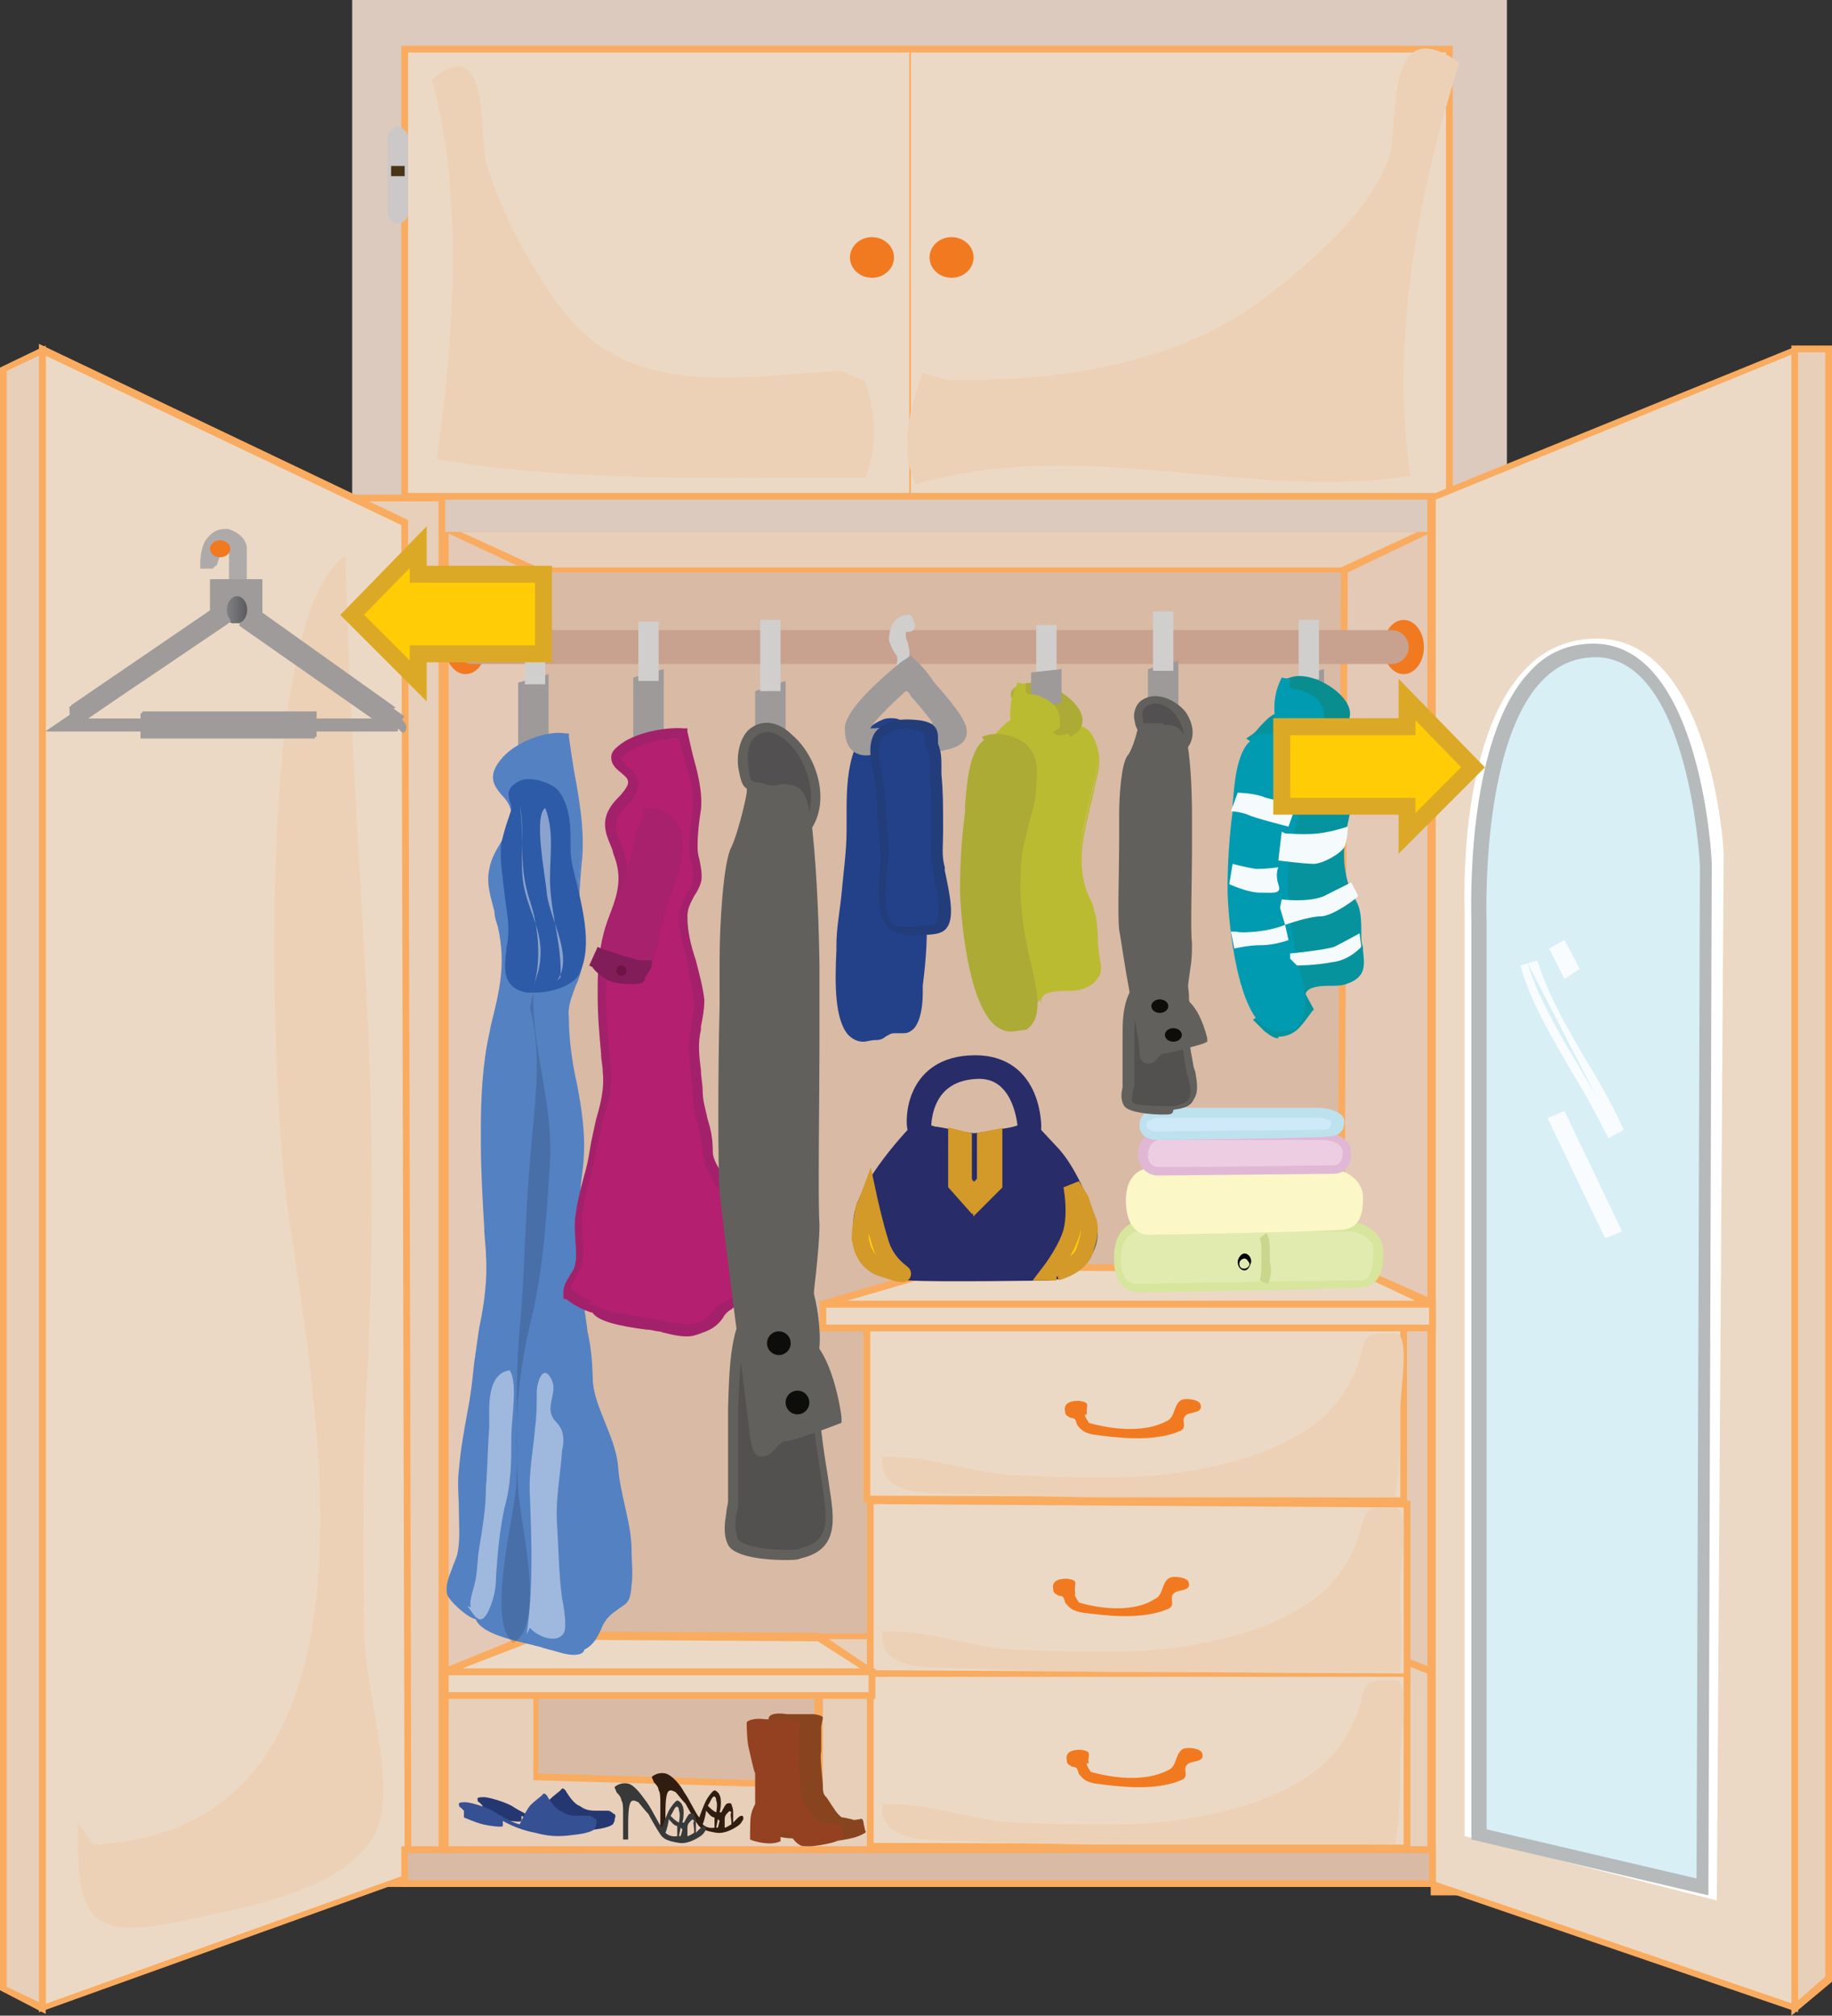 <svg xmlns="http://www.w3.org/2000/svg" version="1.0" viewBox="0 0 108.2 119"><rect x="0" y="0" width="108.2" height="119" fill="#333333" stroke="none"/><switch><g><path fill="#E8CFB9" d="M26.3 31.2h58.3v80H26.3z"/><path fill="#F9AC5F" d="M84.8 111.4H26.1V31h58.7v80.4zm-58.3-.4h57.9V31.4H26.5V111z"/><path fill="#D9BAA5" d="M31.6 96.6V33.7h49.8l-1.3 41.2 1.3 21.8z"/><path fill="#F9AC5F" d="M81.6 96.9l-50.2-.2V33.5h50.2L80.3 75l1.3 21.9zm-49.8-.5l49.4.1-1.3-21.6 1.3-41.1H31.8v62.6z"/><path fill="#E5C9B7" d="M31.6 96.6l-5.3 2.1V31.2l5.3 2.5z"/><path fill="#F9AC5F" d="M26.1 99V30.9l5.7 2.6v63.2L26.1 99zm.4-67.5v66.9l4.9-2V33.8l-4.9-2.3z"/><path fill="#E5C9B7" d="M79.4 33.7l5.2-2.5v67.5l-5.5-2.1z"/><path fill="#F9AC5F" d="M84.8 99l-5.9-2.3.3-63.2 5.6-2.6V99zm-5.5-2.6l5.1 2V31.5l-4.8 2.3-.3 62.6z"/><path fill="#E8CFB9" d="M84.7 31.2h4.1v80.5h-4.1z"/><path fill="#F9AC5F" d="M89 111.9h-4.5V31H89v80.9zm-4.1-.4h3.7V31.4h-3.7v80.1z"/><path fill="#DCCABE" d="M21 .2h67.8v31H21z"/><path fill="#DCCABE" d="M89 31.4H20.8V0H89v31.4zM21.2 31h67.4V.4H21.2V31z"/><path fill="#ECD9C5" d="M23.9 2.9h61.7v26.4H23.9z"/><path fill="#F9AC5F" d="M85.7 29.5h-62V2.7h62.1v26.8h-.1zm-61.6-.4h61.3v-26H24.1v26z"/><path fill="#E8CFB9" d="M21.2 29.4h4.9v81.8h-4.9z"/><path fill="#F9AC5F" d="M26.3 111.4H21V29.2h5.3v82.2zm-4.9-.4h4.5V29.6h-4.5V111z"/><ellipse cx="56.2" cy="15.2" fill="#F17A21" rx="1.3" ry="1.2"/><ellipse cx="51.5" cy="15.2" fill="#F17A21" rx="1.3" ry="1.2"/><g fill="#CBC8C7"><path d="M23.9 12.6c0 .2-.2.4-.4.4s-.4-.2-.4-.4V8.1c0-.2.2-.4.4-.4s.4.2.4.4v4.5z"/><path d="M23.5 13.2c-.3 0-.6-.3-.6-.6V8.1c0-.3.3-.6.6-.6s.6.3.6.6v4.5c0 .3-.3.6-.6.6zm0-5.2c-.1 0-.1.1 0 0l-.1 4.6c0 .1.2.1.2 0L23.5 8c.1.1.1 0 0 0z"/></g><path fill="#483517" d="M23.9 10.4h-.8v-.6h.8v.6z"/><ellipse cx="27.5" cy="38.2" fill="#F17A21" rx="1.2" ry="1.6"/><ellipse cx="82.9" cy="38.2" fill="#F17A21" rx="1.2" ry="1.6"/><path fill="#C8A18F" d="M83 38.2c0-.5-.4-.8-.8-.8H27.9c-.4 0-.8.4-.8.8 0 .5.4.8.8.8h54.3c.4 0 .8-.3.8-.8z"/><path fill="#C8A18F" d="M82.2 39.2H27.9c-.6 0-1-.5-1-1 0-.6.5-1 1-1h54.3c.6 0 1 .5 1 1 0 .6-.5 1-1 1zm-54.3-1.6c-.3 0-.6.3-.6.6s.3.6.6.6h54.3c.3 0 .6-.3.6-.6s-.3-.6-.6-.6H27.9z"/><path fill="#ECD9C5" d="M48.6 77l7.6-2.2 23.9.1 4.5 2.1z"/><path fill="#F9AC5F" d="M84.6 77.2h-36l-.1-.4 7.6-2.2 24 .1 4.5 2v.5zM50 76.8h33.6L80 75.1 56.2 75 50 76.8z"/><path fill="#ECD9C5" d="M84.6 111.2l21.4 7.4v-98l-21.4 8.8z"/><path fill="#F9AC5F" d="M106.2 118.8l-21.9-7.5v-82l21.9-8.9v98.4zm-21.4-7.7l21.1 7.2V20.9l-21.1 8.6v81.6z"/><path fill="#E8CFB9" d="M108 20.6v96.3l-2 1.7v-98z"/><path fill="#F9AC5F" d="M105.8 119V20.4h2.4V117l-2.4 2zm.4-98.2v97.3l1.6-1.4V20.8h-1.6z"/><path fill="#ECD9C5" d="M23.9 30.8l.2 80-21.6 7.8v-98z"/><path fill="#F9AC5F" d="M2.3 118.8V20.3l21.8 10.4.2 80.2-22 7.9zM2.7 21v97.3l21.2-7.6-.2-79.7-21-10z"/><path fill="#E8CFB9" d="M.2 117.4l2.3 1.2v-98L.2 21.8z"/><path fill="#F9AC5F" d="M2.7 118.9L0 117.5V21.7l2.7-1.3v98.5zm-2.3-1.6l1.9.9V21l-1.9.9v95.4z"/><path fill="#ECD9C5" d="M53.8 3.1v26.2"/><path fill="#F9AC5F" d="M53.8 29.3h-.1V3.1h.1v26.2z"/><path fill="#ECD9C5" d="M51.2 78.2v10.3l31.8.1V78.3z"/><path fill="#F9AC5F" d="M83.2 88.8L51 88.7V78l32.1.2v10.6h.1zm-31.8-.5l31.3.1v-9.9l-31.3-.2v10z"/><path fill="#F17A21" d="M64.2 83.5c-.1-.5.3-.7-.5-.8-.4 0-.9.1-.8.6 0 .3.2.3.3.4 0 0 .2 0 .3.1 0 0 .1.2.1.3.3.4.5.5 1 .6 1.5.2 3.3.4 4.8-.1.2-.1.4-.1.5-.3.1-.2-.1-.5.1-.7.2-.3 1.1-.1.9-.7-.1-.3-1-.4-1.2-.2-.4.3-.3 1-.8 1.2-1.3.7-3.2.5-4.6.1 0-.1-.3-.4-.2-.5"/><path fill="#ECD9C5" d="M51.4 88.6v10.3l31.7.1V88.8z"/><path fill="#F9AC5F" d="M83.3 99.2l-32.1-.1V88.4l32.1.2v10.6zm-31.7-.5l31.3.1V89l-31.3-.2v9.9z"/><path fill="#F17A21" d="M63.5 94c-.1-.5.3-.7-.5-.8-.4 0-.9.1-.8.6 0 .3.2.3.3.4 0 0 .2 0 .3.1 0 0 .1.2.1.3.3.4.5.5 1 .6 1.5.2 3.3.4 4.8-.1.2-.1.4-.1.5-.3.1-.2-.1-.5.1-.7.2-.3 1.1-.1.9-.7-.1-.3-1-.4-1.2-.2-.4.3-.3 1-.8 1.2-1.2.8-3.2.6-4.5.2 0-.1-.3-.4-.2-.5"/><path fill="#ECD9C5" d="M51.4 98.8V109l31.7.2V98.9z"/><path fill="#F9AC5F" d="M83.3 109.4l-32.1-.1V98.6l32.1.2v10.6zm-31.7-.6l31.3.1V99H51.6v9.8z"/><path fill="#F17A21" d="M64.3 104.1c-.1-.5.3-.7-.5-.8-.4 0-.9.1-.8.6 0 .3.2.3.3.4 0 0 .2 0 .3.1 0 0 .1.2.1.3.3.4.5.5 1 .6 1.5.2 3.3.4 4.8-.1.2-.1.4-.1.5-.3.1-.2-.1-.5.1-.7.2-.3 1.1-.1.9-.7-.1-.3-1-.4-1.2-.2-.4.3-.3 1-.8 1.2-1.3.7-3.2.5-4.6.1 0-.1-.3-.4-.2-.5"/><path fill="#ECD9C5" d="M48.6 77h36v1.4h-36z"/><path fill="#F9AC5F" d="M84.8 78.6H48.4v-1.8h36.4v1.8zm-36-.4h35.6v-1H48.8v1z"/><g fill="#FFF"><path d="M86.8 108.3l14.4 3.6.3-61.4s-.7-12.4-7.1-12.5c-8.3-.1-7.6 15.9-7.6 15.9v54.4z"/><path d="M101.4 112.2l-14.9-3.8V53.8c0-.4-.4-10.2 3.6-14.3 1.1-1.2 2.6-1.8 4.2-1.8h.1c6.6.1 7.4 12.2 7.4 12.7l-.4 61.8zM87 108.1l13.9 3.5.2-61.1c0-.1-.8-12.1-6.9-12.2h-.1c-1.5 0-2.8.6-3.8 1.6-3.8 4-3.4 13.9-3.4 14l.1 54.2z"/></g><g fill="#B6BABB"><path d="M87.7 108l12.4 2.9.2-59.8s-.6-12.2-6.1-12.3c-7.1-.1-6.5 15.6-6.5 15.6V108z"/><path d="M100.9 111.9l-14-3.3V54.4c0-.4-.4-10.8 3.5-14.8 1-1.1 2.3-1.6 3.7-1.6h.1c6.2.1 6.9 12.5 6.9 13l-.2 60.9zm-12.4-4.6l10.8 2.5.2-58.8c-.2-3.1-1.5-11.4-5.4-11.5H94c-1 0-1.8.4-2.6 1.1-3.4 3.5-3.1 13.6-3.1 13.7l.2 53z"/></g><path fill="#D8EFF6" d="M87.8 108l12.4 2.9.2-59.8s-.6-12.2-6.1-12.3c-7.1-.1-6.5 15.6-6.5 15.6V108z"/><path fill="#F9FCFF" d="M90.2 56.8c1 3.4 3.7 6.8 5.2 10.1m-.4.3c-.6-1.2-1.3-2.5-2.1-3.8-1.2-2.1-2.5-4.2-3.1-6.4l1-.3c.6 2 1.8 4.1 3 6.1.8 1.3 1.5 2.6 2.1 3.9l-.9.5zm-.2 5.9L91.4 66l1-.4 3.4 7.1-1 .4zm-2.4-15.3l-.9-1.8.9-.5.9 1.7-.9.6z"/><path fill="#ECD1B6" d="M52.1 86c2.8-.1 5.3 1 8 1.1 2.7.1 5.5.2 8.2 0 2.8-.3 5.9-.9 8.4-2.4 1.6-.9 2.7-2.2 3.4-3.9.6-1.5.1-2.2 2.1-2.1 1.2-.3.5 3.1.5 4.7 0 1.9 0 3.1-.3 5H65.6c-2.8 0-5.7-.1-8.6-.2-2-.1-5.1.3-4.9-2.2m0 10.3c2.8-.1 5.3 1 8 1.1 2.7.1 5.5.2 8.2 0 2.8-.3 5.9-.9 8.4-2.4 1.6-.9 2.7-2.2 3.4-3.9.6-1.5.1-2.2 2.1-2.1 1.2-.3.5 3.1.5 4.7 0 1.9.2 2.9 0 5H65.6c-2.8 0-5.7-.1-8.6-.2-2-.1-5.1.3-4.9-2.2m0 10.2c2.8-.1 5.3 1 8 1.1 2.7.1 5.5.2 8.2 0 2.8-.3 5.9-.9 8.4-2.4 1.6-.9 2.7-2.2 3.4-3.9.6-1.5.1-2.2 2.1-2.1 1.2-.3.5 3.1.5 4.7 0 1.9 0 3.1-.3 5H65.6c-2.8 0-5.7-.1-8.6-.2-2-.1-5.1.2-4.9-2.2"/><path fill="#D9BAA5" d="M23.9 109.2h60.7v2H23.9z"/><path fill="#F9AC5F" d="M84.8 111.4H23.7V109h61.1v2.4zm-60.7-.4h60.3v-1.6H24.1v1.6z"/><path fill="#D9BAA5" d="M31.6 96.5v8.4l16.8.5-.1-8.7z"/><path fill="#F9AC5F" d="M48.6 105.6l-17.1-.5v-8.8l17.1.2v9.1zm-16.8-.9l16.3.5v-8.3l-16.3-.2v8z"/><path fill="#ECD9C5" d="M26.3 98.7h25.2v1.4H26.3z"/><path fill="#F9AC5F" d="M51.7 100.3H26.1v-1.8h25.6v1.8zm-25.2-.4h24.8v-1H26.5v1z"/><path fill="#ECD9C5" d="M26.3 98.7l5.3-2.1 16.7.1 3.2 2z"/><path fill="#F9AC5F" d="M52.1 98.9H26.3l-.1-.4 5.4-2.2 16.8.1 3.7 2.5zm-24.8-.4h23.5l-2.5-1.6-16.6-.1-4.4 1.7z"/><path fill="#88441F" d="M45.4 101.4s0 .9.1 1.4c.1.4.3 1.4.4 1.6v1.8s-.2.4-.2.5c-.1.2-.1.9-.1 1.6.2.1 1.2.4 1.8.1v-.4s0-.1.2-.1c.1 0 .3 0 .4.2.1.1.3.4.5.5.1.1.3.1.6.1s.9-.1 1.3-.2.7-.3.7-.3.1-.1 0-.1c0-.1-.1-.4-.1-.5 0-.1-.1-.3-.2-.2-.1 0-.4.1-.5 0-.1 0-.4-.1-.5-.1-.1 0-.1 0-.3-.2-.2-.2-.6-.9-.7-1-.1-.1-.2-.2-.2-.6 0-.4-.2-1.8-.1-2.1V102c0-.2.1-.5.1-.6 0-.1-.4-.2-.6-.2h-1.5c-.7-.1-1 0-1.1.2z"/><path fill="#934120" d="M44.1 101.7s0 .9.1 1.4c.1.4.3 1.4.4 1.6v1.8s-.2.4-.2.5c-.1.2-.1.9-.1 1.6.2.1 1.2.4 1.8.1v-.4s0-.1.2-.1c.1 0 .3 0 .4.2.1.1.3.4.5.5.1.1.3.1.6.1s.9-.1 1.3-.2.7-.3.7-.3.1-.1 0-.1c0-.1-.1-.4-.1-.5 0-.1-.1-.3-.2-.2-.1 0-.4.1-.5 0-.1 0-.4-.1-.5-.1-.1 0-.1 0-.3-.2-.2-.2-.6-.9-.7-1-.1-.1-.2-.2-.2-.6 0-.4-.2-1.8-.1-2.1v-1.4c0-.2.1-.5.1-.6 0-.1-.4-.2-.6-.2h-1.5c-.7-.1-1.1.1-1.1.2z"/><path fill="#243771" d="M31.8 107.4s.3-.7.6-1.1c.3-.3.6-.5.7-.6.1-.1.1-.2.3 0 .1.2.5.8.8.9.3.2.5.3 1 .3h.7c.2 0 .3.2.4.2.1.1 0 .3 0 .3v.1l-.1.2s-.2.2-1 .3c-.8.1-1.4.2-2.5-.1-1.1-.2-1.9-.7-1.9-.7v.3c0 .1-.8 0-1.2-.1-.4-.1-1.1-.4-1.1-.4v-.4l-.2-.2c-.1 0-.1-.2-.1-.2 0-.1.2-.1.4-.1s1 .2 1.6.5c.6.4 1.3.7 1.6.8z"/><path fill="#355093" d="M30.7 107.7s.3-.7.6-1.1c.3-.3.6-.5.7-.6.1-.1.1-.2.3 0 .1.2.5.8.8.9.3.2.5.3 1 .3h.7c.2 0 .3.2.4.2.1.1 0 .3 0 .3v.1l-.1.2s-.2.2-1 .3c-.8.1-1.4.2-2.5-.1-1.1-.2-1.9-.7-1.9-.7v.3c0 .1-.8 0-1.2-.1-.4-.1-1.1-.4-1.1-.4v-.4l-.2-.2c-.1 0-.1-.2-.1-.2 0-.1.2-.1.4-.1s1 .2 1.6.5c.6.4 1.4.8 1.6.8z"/><path fill="#311D10" d="M43.9 107.3c0-.1-.1-.1-.1-.1s-.1 0-.2.1l-.3.3v-.6c0-.3-.1-.4-.1-.5 0 0-.1-.1-.3 0-.1.1-.3.5-.3.5h-.1c.1-.3.1-.9 0-1 0-.1-.2-.3-.3-.3-.1 0-.4.4-.5.6-.1.2-.3.7-.4 1-.2-.2-.6-1.1-.9-1.5-.2-.4-.7-1-1.1-1.1-.5-.1-.8.2-.8.2 0 .1.1.2.1.3.1.1.3.3.3.5.1.1.1.5.1.7v1.6h.3v-.9c0-.2 0-.9.1-1.2.1-.3.3-.2.5-.1.1.1.4.5.6.7.1.2.5.9.7 1.2.2.3.5.4 1.1.5.6.1 1.3-.4 1.4-.5.1-.1.2-.3.2-.3v-.1zm-1.7.6s-.4.1-.7-.2c.1-.2.2-.7.2-.8.1.1.3.4.5.4v.6zm.1-.9c-.2-.1-.3-.2-.5-.4.1-.1.2-.4.3-.5.1-.1.2 0 .2.2.1.2 0 .7 0 .7zm.1.9h-.1l.1-.5.1.1-.1.4zm.8-.2s-.3.2-.4.2v-.5c0-.2.1-.3.2-.4.1-.1.1-.1.2 0-.1.1 0 .3 0 .7z"/><path fill="#383939" d="M41.7 107.9c0-.1-.1-.1-.1-.1s-.1 0-.2.1l-.3.3v-.6c0-.3-.1-.4-.1-.5 0 0-.1-.1-.3 0-.1.1-.3.5-.3.5h-.1c.1-.3.1-.9 0-1 0-.1-.2-.3-.3-.3-.1 0-.4.4-.5.6-.1.2-.3.7-.4 1-.2-.2-.6-1.1-.9-1.5-.3-.4-.7-1-1.1-1.1-.5-.1-.8.2-.8.2 0 .1.1.2.1.3.1.1.3.3.3.5.1.1.1.5.1.7v1.6h.3v-.9c0-.2 0-.9.1-1.2.1-.3.3-.2.5-.1.1.1.4.5.6.7.1.2.5.9.7 1.2.2.3.5.4 1.1.5.6.1 1.3-.4 1.4-.5.1-.1.2-.3.2-.3v-.1zm-1.7.5s-.4.1-.7-.2c.1-.2.2-.7.2-.8.1.1.3.4.5.4v.6zm.1-.8c-.2-.1-.3-.2-.5-.4.1-.1.2-.4.3-.5.1-.1.2 0 .2.2.1.2 0 .7 0 .7zm.1.8h-.1l.1-.5.1.1c0 .1-.1.4-.1.4zm.8-.2s-.3.2-.4.2v-.5c0-.2.1-.3.2-.4.1-.1.1-.1.2 0-.1.1 0 .3 0 .7z"/><path fill="#ECD1B6" d="M55.8 22.4c6.5.2 13.9-.9 19-4.9 2.6-2 6-4.9 7.2-8.1.7-2-.4-8.9 4.2-5.7-2.4 7.5-4.1 16.4-2.9 24.4-9.7 1.5-19.3-2.4-29.2.5-1-2-.4-4.5.4-6.6m-4.8-.1c-5.2.2-11 1.5-15.2-2.2-2.1-1.9-4.8-6.8-5.7-9.8-.6-1.8.3-8.2-3.3-5.2 1.9 6.9 1.3 15.1.3 22.4 7.7 1.4 17.1 1.1 25.3 1.1.8-1.8.6-3.8 0-5.7M4.6 107.6c-.1 5.7.6 7 6.2 5.8 3.8-.8 10.4-1.9 11.6-5.8.9-3-1-8.4-.9-11.7 0-4.3-.1-8.4.1-12.8 1.1-20.3-.6-28.7-1.2-50.3-5.6 3.8-4.3 32.6-3.4 38.7 1.7 11.8 6.6 36.5-11.5 37.4"/><path fill="#282C69" stroke="#282C69" d="M54.2 66.8s-3.2 3.3-3.3 5.3c-.1 2 .2 1.8.5 2.1.3.4.9.9 2.4.9 1.5.1 8 0 8 0s1.4 0 2-.9c.7-.9.5-1.6.5-1.7 0-.1-.8-2.8-2.1-4.3l-1.4-1.5s-.6.3-1.3.4c-.7.1-1.6.3-2 .3-.4 0-2.1-.4-2.4-.4-.2-.1-.9-.2-.9-.2zm.3-.1s-.2-3.3 3.1-3.5c2.8-.2 3 3.3 3 3.3v.1h.4s.1-3.8-3.4-3.8c-3.9 0-3.6 3.8-3.5 3.8.1.2.4.1.4.1z"/><path fill="#FDCE0C" stroke="#D39929" d="M56.9 67.3v2.5l.5.6v.2l-.1.2-.8-.9v-2.7zm1.3 0v2.5l-.5.5.1.5.9-.9v-2.7zM51 71.5s-.2 1-.2 1.6c.1.6.3 1.3 1.1 1.7.9.3 1.2.4 1.4.4.1 0-.9-.5-1.3-1.8s-.7-2.7-.7-2.7l-.3.8zm11.4 3.6s1.2-.3 1.6-1.1c.3-.8.4-1.3.3-1.8-.2-.5-.5-1.4-.5-1.4l-.5-.8s.3 1.5 0 2.7c-.3 1.1-1.3 2.4-1.3 2.4h.4z"/><linearGradient id="a" x1="12.13" x2="14.012" y1="33.228" y2="33.228" gradientUnits="userSpaceOnUse"><stop offset="0" stop-color="#6d6f71"/><stop offset="1" stop-color="#a5a8ab"/></linearGradient><path fill="url(#a)" stroke="#AEAAAA" stroke-width=".75" d="M12.4 33.2h-.2s0-.5.2-1c.3-.5.6-.5.9-.5.3.1.7.3.8.7v2.3h-.2v-2.2s0-.3-.3-.4c-.3-.1-.8-.5-.9.1-.3.6-.3 1-.3 1z"/><path fill="none" stroke="#9F9B9A" stroke-width="3" d="M13.9 34.2v2"/><path fill="none" stroke="#9F9B9A" stroke-width=".75" d="M13.3 36.4l-9.4 6.4h19.5s.2.1.1.2"/><path fill="#9F9B9A" stroke="#9F9B9A" d="M4.6 42s0 .1.1.1 8.2-5.5 8.2-5.5l-.1-.2L4.6 42zM15 36.5l-.2.3 7.3 5.1.1-.2z"/><linearGradient id="b" x1="13.199" x2="14.462" y1="35.999" y2="35.999" gradientUnits="userSpaceOnUse"><stop offset="0" stop-color="#808184"/><stop offset="1" stop-color="#59595c"/></linearGradient><ellipse cx="13.8" cy="36" fill="url(#b)" rx=".6" ry=".8"/><path fill="#9F9B9A" stroke="#9F9B9A" d="M8.8 42.6v.5h9.3v-.5zm5.6-6.2l9.1 6.3"/><linearGradient id="c" x1="12.263" x2="14.144" y1="33.173" y2="33.173" gradientUnits="userSpaceOnUse"><stop offset="0" stop-color="#6d6f71"/><stop offset="1" stop-color="#a5a8ab"/></linearGradient><path fill="url(#c)" stroke="#AEAAAA" stroke-width=".75" d="M12.5 33.1h-.2s0-.5.2-1c.3-.5.6-.5.9-.5.3.1.7.3.8.7v2.3H14v-2.2s0-.3-.3-.4c-.3-.1-.8-.5-.9.1-.2.7-.3 1-.3 1z"/><path fill="none" stroke="#9F9B9A" stroke-width="3" d="M14 34.2v2"/><path fill="none" stroke="#9F9B9A" stroke-width=".75" d="M13.4 36.3L4 42.8h19.5s.2.1.1.2"/><path fill="#9F9B9A" stroke="#9F9B9A" d="M4.7 41.9s0 .1.1.1 8.2-5.5 8.2-5.5l-.1-.2-8.2 5.6zm10.4-5.4l-.1.2 7.2 5.1.2-.1z"/><linearGradient id="d" x1="13.332" x2="14.594" y1="35.944" y2="35.944" gradientUnits="userSpaceOnUse"><stop offset="0" stop-color="#808184"/><stop offset="1" stop-color="#59595c"/></linearGradient><ellipse cx="14" cy="35.9" fill="url(#d)" rx=".6" ry=".8"/><path fill="#9F9B9A" stroke="#9F9B9A" d="M8.9 42.5v.5h9.3v-.5zm5.6-6.2l9.1 6.4"/><linearGradient id="e" x1="12.325" x2="14.206" y1="33.228" y2="33.228" gradientUnits="userSpaceOnUse"><stop offset="0" stop-color="#6d6f71"/><stop offset="1" stop-color="#a5a8ab"/></linearGradient><path fill="url(#e)" d="M12.6 33.2h-.2s0-.5.2-1c.3-.5.6-.5.9-.5.3.1.7.3.8.7v2.3H14v-2.2s0-.3-.3-.4c-.3-.1-.8-.5-.9.1-.2.6-.2 1-.2 1z"/><path fill="#AEAAAA" d="M14.4 34.9h-.5l-.1-2.4c0-.1 0-.2-.2-.3-.1 0-.1-.1-.2-.1-.1-.1-.2-.1-.3-.1 0 0-.1 0-.2.2-.1.6-.2.9-.2.9v.1h-.5V33s0-.5.3-1 .6-.6 1-.5c.4.1.9.4.9.8v2.6z"/><path fill="#9F9B9A" d="M14.7 36.2h-1.3v-2h1.3v2zm9.1 6.9l-.3-.1h-20l9.8-6.7.2.3-9 6.1h19.1s.2.1.2.2c.1 0 .1.1 0 .2z"/><g fill="#9F9B9A"><path d="M4.8 42s0 .1.1.1 8.2-5.5 8.2-5.5l-.1-.3L4.8 42z"/><path d="M4.9 42.3c-.2 0-.3-.2-.3-.3l-.1-.2 8.5-5.9.4.6-.2.1c-8.1 5.7-8.2 5.7-8.3 5.7z"/></g><g fill="#9F9B9A"><path d="M15.1 36.5l-.1.3 7.3 5.1.1-.2z"/><path d="M22.3 42.2l-7.5-5.4.3-.6 7.6 5.5-.4.5z"/></g><linearGradient id="f" x1="13.394" x2="14.656" y1="35.998" y2="35.998" gradientUnits="userSpaceOnUse"><stop offset="0" stop-color="#808184"/><stop offset="1" stop-color="#59595c"/></linearGradient><ellipse cx="14" cy="36" fill="url(#f)" rx=".6" ry=".8"/><g fill="#9F9B9A"><path d="M9 42.6v.5h9.3v-.5z"/><path d="M18.5 43.3H8.8v-.9h9.7v.9zm-9.3-.4h8.9v-.1l-8.9.1z"/></g><path fill="#9F9B9A" d="M14.6 36.4l9.1 6.3m-.1.2l-9.2-6.3.3-.4 9.1 6.4-.2.3z"/><ellipse cx="13" cy="32.4" fill="#F17A21" rx=".6" ry=".5"/><g fill="#9E9A9A"><path d="M76.7 40.2v3.3l1.2-.5v-3.2z"/><path d="M76.4 43.9V40l1.8-.5v3.6l-1.8.8zm.5-3.5v2.7l.8-.3v-2.6l-.8.2z"/></g><g fill="#06939E"><path d="M76.8 58.7s-1.1 1.1-1.5 1.2c-.4.1-.9.4-.9.4l.4.4s.6.4.7.4c.1 0 .7 0 1.2-.6.2-.2.6-.9.6-.9l-.5-.9z"/><path d="M75.5 61.3c-.2 0-.4-.1-.8-.4l-.7-.7.3-.2s.5-.3 1-.4c.2 0 .9-.6 1.4-1.1l.2-.2.7 1.3-.1.1s-.5.7-.7.9c-.4.5-1 .6-1.2.6h-.1v.1zm-.5-.8c.2.1.4.3.5.3h.1c.2 0 .6-.1.9-.5.1-.1.4-.5.5-.8l-.2-.4c-.4.4-1.1 1-1.4 1-.2 0-.3.1-.5.2l.1.2z"/></g><path fill="#F5FBFD" d="M73.6 58.1s.7.1 1.4-.3c.7-.3 1.5-.7 1.5-.7s0 .4.1.7c.2.2-1.1.9-1.5 1.1-.4.2-1.2.3-1.2.3l-.6-1 .3-.1z"/><g fill="#06939E"><path d="M77 58.7c.3-.9 1.8-.5 2.6-.8 1.1-.4 1-.9.8-1.9-.1-.8 0-1.7-.3-2.5-.4-.9-.7-1.4-.8-2.5-.1-1.8.4-3.3.8-5 .2-.9.3-1.5 0-2.4-.4-1.1-.8-.7-1.7-.7-.8 0-1.5-.7-2.4-.6-1.1.2-1 .9-1.8 1.4.6.5 1.3.2 1.9 1.1.3.5.6 1.3.6 2 0 .8-.4 1.3-.6 2-.2.6-.2 1.4-.2 2.1-.4 2.9.5 5.3 1.1 8.1"/><path d="M76.6 58.9c-.1-.6-.3-1.2-.4-1.8-.5-2.1-1-4.1-.7-6.3 0-.2 0-.5.1-.7 0-.5.1-.9.2-1.4.1-.3.2-.5.3-.7.2-.4.3-.7.3-1.2 0-.6-.3-1.4-.6-1.9s-.6-.5-1-.7c-.3-.1-.6-.2-.9-.4l-.3-.2.3-.2c.3-.2.4-.4.6-.6.3-.3.6-.7 1.3-.8.5-.1 1 .1 1.4.3.3.1.6.3 1 .3h.5c.6-.1 1.1-.1 1.5.9.4 1 .2 1.6 0 2.5-.1.5-.2.9-.3 1.3-.3 1.3-.6 2.4-.5 3.7.1.8.2 1.2.5 1.8l.3.6c.2.5.2 1.1.2 1.7 0 .3 0 .6.1.8v.2c.1.9.2 1.6-1 2-.3.1-.6.1-1 .1-.7 0-1.3.1-1.4.5H77v.1l-.4.1zm-2-15.3c.1 0 .2.1.4.1.4.1.9.3 1.3.9.4.6.6 1.4.7 2.1 0 .6-.2 1-.4 1.4-.1.2-.2.4-.3.7-.1.4-.1.8-.2 1.3 0 .3 0 .5-.1.8-.2 2.1.2 4.1.7 6.1l.3 1.2c.4-.3 1-.4 1.6-.4.3 0 .6 0 .9-.1.8-.3.8-.5.7-1.4v-.2c0-.3 0-.6-.1-.9 0-.5 0-1.1-.2-1.5-.1-.2-.2-.4-.2-.6-.3-.6-.5-1.1-.5-1.9-.1-1.4.2-2.6.5-3.9l.3-1.2c.2-.9.3-1.5 0-2.3-.2-.6-.4-.6-1-.6h-.5c-.4 0-.8-.2-1.2-.3-.4-.2-.8-.3-1.1-.3-.5.1-.7.3-1 .6-.3.1-.4.2-.6.4z"/></g><g fill="#D1CFCE"><path d="M77 36.8h.6v3H77z"/><path d="M77.9 40.1h-1.2v-3.5h1.2v3.5zm-.7-.5h.1v-2.5h-.1v2.5z"/></g><g fill="#0A8D8F"><path d="M78.9 42.9c1.9-1-1.1-3.1-2.5-2.7-1.4.5.4.7.9 1.1.7.5.7 1.9 1.7 1.2"/><path d="M79 43.1l-.1-.2c-.3.1-.5.1-.6.1-.4-.1-.6-.5-.8-.8-.1-.2-.3-.5-.4-.6-.1-.1-.4-.2-.7-.3-.5-.2-.9-.3-.9-.7 0-.3.3-.5.7-.6 1.1-.4 2.9.6 3.4 1.6.3.6.1 1.2-.6 1.5zm-.2-.8l.1.2c.3-.3.3-.5.2-.7-.4-.8-1.9-1.6-2.7-1.3-.1 0-.2.1-.3.1.1.1.3.1.4.2.3.1.6.2.8.4.3.2.4.5.6.8.1.2.3.5.4.5.2 0 .4-.1.5-.2z"/></g><g fill="#009BB1"><path d="M73.9 43.7c.6-.3 1.6-.1 2.1.3.8.6.7 1.5.7 2.4-.1 1.7-.8 3.2-.9 4.8-.1 1.6.1 3.2.4 4.8.2 1.2 1.2 3.8 0 4.5-2.8 1.6-3.5-6.3-3.5-7.9 0-1.5.1-3.1.3-4.6.1-1 .1-5 2.2-4.1"/><path d="M75.5 60.9c-.3 0-.5-.1-.7-.2-1.9-1.1-2.3-7.1-2.3-8.2 0-1.5.1-3.1.3-4.6v-.4c.1-1.1.2-3.1 1.1-3.8l-.1-.2c.7-.3 1.7-.2 2.4.3.9.6.9 1.6.8 2.5v.1c0 .9-.3 1.7-.5 2.5s-.4 1.6-.4 2.4c-.1 1.4 0 2.9.4 4.7 0 .2.1.5.2.9.3 1.4.8 3.2-.3 3.9-.4.1-.6.1-.9.1zm-.8-17c-.1 0-.2 0-.3.1-.8.5-.9 2.5-1 3.5v.4c-.1 1.5-.3 3-.3 4.6 0 1.9.6 6.9 2.1 7.8.3.2.6.2 1-.1.8-.5.4-2.1.1-3.3-.2-.3-.3-.6-.3-.9-.3-1.9-.5-3.4-.4-4.8 0-.9.3-1.7.5-2.5s.4-1.6.4-2.4v-.1c0-.8.1-1.6-.6-2-.2-.1-.5-.2-.8-.3l-.1.2c-.1-.1-.2-.2-.3-.2z"/></g><g fill="#009BB1"><path d="M77.9 42.9c0-.9.1-1.3-.8-1.6-.8-.3-1.4 0-1.2-1.1-.3.8-.4 1.4-.3 2.2.7.1 1.9.3 2.6.2"/><path d="M77.7 42.9c-.8 0-1.9-.2-2.2-.3h-.2v-.2c-.1-.9 0-1.6.4-2.4l.5.1c-.1.5 0 .6.4.6.2 0 .4.1.6.2.9.4 1 .9 1 1.6v.2h-.1c-.2.2-.3.2-.4.2zm-1.9-.7c.6.1 1.3.2 1.9.2 0-.5-.1-.7-.6-.9-.2-.1-.4-.1-.5-.1-.2 0-.5-.1-.6-.2-.2.3-.3.6-.2 1z"/></g><path fill="#F5FBFD" d="M73.1 46.8s.7 0 1.4.2c.7.3 2.1.4 2.1.4l-.5 1.4s-2-.5-2.4-.7c-.5-.2-1-.2-1-.2l.4-1.1zm2.8-2.3s1.8.5 2.7.3c.9-.2 1.9-.9 1.9-.9s.2.7 0 1.1c-.2.4-1.5.9-2 .9h-2l-.2-1-.4-.4zM72.8 51s.7.2 1.4.3c.7 0 1.3-.1 1.3-.1s-.2.4 0 1-.2.5-1.1.5c-.7 0-1.8-.5-1.8-.5l.2-1.2zm.2 4s.2.1 1.2 0 1.7-.4 1.7-.4l.2.9s-.8.3-1.6.3-1.6.2-1.6.2l-.2-1h.3zm2.9-5.8s1.2.1 2 0 1.7-.4 1.7-.4 0 .8-.2 1.2c-.2.4-1.3 1-1.8 1-.6 0-2.1-.2-2.1-.2l.2-1.7.2.1zm-.2 3.9s1.6.2 2.5-.2l1.6-.8s.4.7.4.8c0 .1-1.5 1.2-2.2 1.2-.7 0-2.1.5-2.1.5l-.3-1 .1-.5zm.4 3.2s2.1-.2 2.7-.4c.6-.3 1.5-.8 1.5-.8l.1.8s-.7.8-1.7.9c-1 .2-2.1.2-2.1.2l-.4-.4v-.3z"/><g fill="#9E9A9A"><path d="M30.9 40.4v3.4l1.3-.6v-3.1z"/><path d="M30.6 44.2v-3.9l1.8-.5v3.6l-1.8.8zm.6-3.6v2.7l.8-.3v-2.6l-.8.2z"/></g><g fill="#D1CFCE"><path d="M31.2 37.1h.6v3h-.6z"/><path d="M32.1 40.4H31v-3.5h1.2v3.5h-.1zm-.6-.6h.1v-2.5h-.1v2.5z"/></g><g fill="#5481C2"><path d="M28.4 95.2c-.1 1.1 2.8 1.5 3.8 1.8.7.2 1.6.6 2.4.2.9-.5.8-1.4 1.5-1.9.8-.7 1.1-.4 1.2-1.7.1-.7 0-1.4 0-2.1 0-1.6-.7-3.3-.8-5-.2-1.8-1.4-3.3-1.5-5.1-.1-1.9-.6-3.6-.7-5.5-.1-2-.4-3.7-.1-5.7.1-.9.3-1.7.2-2.6-.1-2.5-.9-5-.9-7.5 0-1.3.6-2.1.8-3.1.2-.9-.2-2.3-.2-3.3 0-1.1.1-2.2.2-3.2.2-2.3-.5-4.6-.8-6.9-1.1-.2-2.8.5-3.5 1.3-1.3 1.5.5 1.7.6 3.2.1 1.1-1.2 2.1-1.3 3.2-.2 1.2.3 2.2.5 3.3.5 2.3 0 4.1-.6 6.4-.5 2-.5 4.3-.5 6.4-.1 2.2.1 4.5.3 6.7.1 2.2-.5 4.3-.8 6.5-.3 2.1-.7 4.2-.9 6.4-.2 1.7.3 3.4-.1 5-.1.7-.8 1.5-.6 2.1.2.3 1.8 1.6 1.8 1.1z"/><path d="M33.9 97.7c-.5 0-1-.2-1.4-.3-.1 0-.3-.1-.4-.1-.2-.1-.4-.1-.7-.2-1.3-.3-3-.7-3.3-1.5-.5-.1-1.6-1.1-1.7-1.5-.1-.5.1-1 .3-1.5.1-.3.2-.5.3-.8.2-.9.1-1.8.1-2.7 0-.7-.1-1.5 0-2.3.1-1.2.3-2.3.5-3.4.2-1 .3-1.9.4-2.9l.3-2.1c.3-1.4.5-2.9.4-4.3 0-.5-.1-1.1-.1-1.6-.1-1.7-.2-3.4-.2-5.1v-.8c0-1.8.1-3.8.5-5.6l.1-.5c.5-2 .9-3.6.4-5.8-.1-.3-.2-.6-.2-.9-.2-.8-.5-1.6-.3-2.5.1-.6.4-1.1.7-1.6.3-.6.7-1.1.6-1.6 0-.5-.3-.9-.6-1.2-.4-.5-.9-1.1.1-2.2.8-.9 2.6-1.6 3.7-1.4h.2v.2c.1.7.2 1.4.3 2 .3 1.6.6 3.3.5 5-.1 1-.2 2.1-.2 3.2 0 .4 0 .8.1 1.3.1.7.2 1.4.1 2-.1.4-.2.8-.4 1.2-.2.6-.5 1.2-.4 1.9 0 1.3.2 2.7.5 4 .2 1.1.4 2.3.4 3.5 0 .9-.1 1.6-.2 2.4v.3c-.2 1.3-.1 2.5 0 3.8 0 .6.1 1.2.1 1.8 0 .9.2 1.8.3 2.7.2.9.3 1.8.3 2.8 0 .9.4 1.7.7 2.5.3.8.7 1.6.7 2.5.1.7.2 1.4.4 2.2.2.9.4 1.9.4 2.8v2.1c-.1 1-.3 1.2-.7 1.5-.1.1-.3.2-.5.4s-.4.5-.5.8c-.2.4-.4.9-1 1.2 0 .2-.3.3-.6.3zm-5.6-2.6c-.1 0-.2.1-.2.1l.5.1c-.1.6 1.9 1.1 2.9 1.3.3.1.5.1.7.2.1 0 .3.1.4.1.6.2 1.3.4 1.8.1.4-.2.6-.6.8-1 .2-.3.3-.7.7-1 .2-.2.4-.3.6-.4.4-.2.4-.3.5-1.1v-2c0-.9-.2-1.8-.4-2.7-.2-.7-.3-1.5-.4-2.2-.1-.8-.4-1.6-.7-2.4-.4-.9-.7-1.8-.7-2.7 0-1-.2-1.9-.3-2.8-.1-.9-.3-1.8-.3-2.8 0-.6-.1-1.2-.1-1.8-.1-1.3-.2-2.6 0-3.9v-.3c.1-.8.2-1.5.2-2.3-.1-1.1-.3-2.3-.4-3.4-.2-1.3-.5-2.7-.5-4.1 0-.9.2-1.5.5-2.1.1-.4.3-.7.4-1.1.1-.5 0-1.2-.1-1.8-.1-.5-.1-1-.1-1.4 0-1.1.1-2.3.2-3.3.1-1.6-.2-3.3-.5-4.8l-.3-1.8c-1-.1-2.4.5-3.1 1.2-.6.7-.4 1 0 1.5.3.4.6.8.7 1.5 0 .7-.3 1.3-.7 1.9-.3.5-.6.9-.6 1.4-.1.8.1 1.5.3 2.3.1.3.2.6.2.9.5 2.2.1 4-.5 6l-.2.5c-.4 1.7-.5 3.7-.5 5.5v.8c0 1.7.1 3.4.2 5 0 .6.1 1.1.1 1.7.1 1.5-.2 3-.4 4.5l-.3 2.1c-.1 1-.3 2-.4 2.9-.2 1.1-.4 2.3-.5 3.4-.1.7 0 1.5 0 2.2.1.9.1 1.9-.1 2.9l-.3.9c-.2.4-.4.8-.3 1.1 0 .2.9 1 1.2 1.1z"/></g><path fill="#FFF" d="M31.1 96.5c.4-2.7.3-5.4.2-8.1-.1-1.4.2-2.8.3-4.1.1-.7.1-1.4.1-2.1 0-.6.4-1.8.9-.7.3.7-.3 1.4 0 2.1.2.4.4.4.6.9.1.4.1.7 0 1.1-.1 1.5-.4 2.9-.3 4.4.1 1.5.1 2.9.3 4.4.1.4.3 1.7.1 2-.4.7-1.6.2-2-.3m-3.5-1.2c-.1-.5.2-1.1.3-1.7.1-.6.1-1.2.2-1.8.2-1.2.4-2.4.4-3.6.1-1.2.1-2.4.2-3.6 0-1-.2-3.1 1.2-3.3.5.7.1 2.9.1 3.9 0 1.4 0 2.8-.4 4.2-.3 1.4-.4 2.6-.5 4 0 .7-.1 1.3-.4 2-.5 1.1-.8.5-1.3-.2" opacity=".44"/><path fill="#030404" d="M31.3 59.5c.8 3 .2 6.1 0 9.1-.3 3.3-.3 6.5-.6 9.8-.3 3-.1 6-.2 9.1-.1 2.1-1.8 8.1-.2 9.5 2-1.1.4-7.1.3-9.1-.2-3.5-.1-6.3.7-9.7.8-3.1 1-6.6 1.2-9.9.1-3.3-1.1-6.6-1-9.7" opacity=".14"/><g fill="#2E5BA7"><path d="M30.3 55.5c-.1 1.2-.7 2.6.9 2.9 1 .2 2.7-.4 3-1.2.8-1.9-.4-5-.6-6.9-.1-1.1 0-2.5-.7-3.3-.4-.5-1.5-.8-2-.6-1 .4-.3.8-.4 1.5-.1.7-.5 1.3-.6 2.1-.2 1.7.5 3.6.4 5.5z"/><path d="M31.6 58.6h-.5c-1.5-.3-1.3-1.5-1.2-2.5 0-.2.1-.5.1-.7.1-.9-.1-1.7-.2-2.6-.1-1-.3-2-.2-3 .1-.4.2-.8.3-1.1l.3-.9c0-.2 0-.3-.1-.5-.1-.4-.2-.8.6-1.2.6-.3 1.9.1 2.3.6.6.8.7 1.9.7 2.8v.7c0 .6.2 1.3.4 2.1.4 1.7.8 3.6.2 5-.2.8-1.6 1.3-2.7 1.3zm-.3-12.1c-.1 0-.2 0-.3.1-.4.2-.4.2-.3.6.1.2.1.4.1.7 0 .4-.2.7-.3 1.1-.1.3-.2.7-.3 1-.1.9 0 1.9.2 2.8.1.9.3 1.8.2 2.7 0 .2-.1.5-.1.7-.2 1.1-.2 1.7.8 1.9h.4c1 0 2.1-.5 2.4-1.1.5-1.2.1-3-.2-4.6-.2-.8-.3-1.5-.4-2.1v-.7c0-.9-.1-1.9-.6-2.5-.4-.3-1.1-.6-1.6-.6z"/></g><path fill="#FFF" d="M31.5 58.3c.5-1.6.3-3.6-.2-5.1-.7-2.1-.3-3.5-.6-5.7.3 1.6 0 3.2.2 4.6.3 1.9 1.4 3 .9 5.2m1.1.6c1-1.4-.4-3.6-.6-5.1-.1-1.2-.8-4.6-.1-5.1.6 1.5.2 3.2.3 4.7.1 1.8.7 3.5.6 5.3" opacity=".44"/><g fill="#9E9A9A"><path d="M37.6 40.2v3.4l1.3-.6v-3.1z"/><path d="M37.4 44v-4l1.8-.5v3.6l-1.8.9zm.5-3.6v2.7l.8-.3v-2.6l-.8.2z"/></g><g fill="#D1CFCE"><path d="M38 36.9h.6v3H38z"/><path d="M38.9 40.2h-1.2v-3.5h1.2v3.5zm-.7-.6h.1v-2.5h-.1v2.5z"/></g><path fill="#B51F6F" d="M35.1 77.2c-.1.7 2.8 1 3.8 1.2.7.1 1.6.4 2.4.2.9-.3.8-.9 1.5-1.3.8-.5 1.1-.3 1.2-1.1.1-.4 0-.9 0-1.3 0-1.1-.7-2.2-.8-3.3-.2-1.2-1.4-2.2-1.5-3.3-.1-1.3-.6-2.4-.7-3.6-.1-1.3-.4-2.4-.1-3.7.1-.6.3-1.1.2-1.7-.1-1.6-.9-3.3-.9-4.9 0-.8.6-1.4.8-2.1.2-.6-.2-1.5-.2-2.1 0-.7.1-1.4.2-2.1.2-1.5-.5-3-.8-4.5-1.1-.1-2.8.3-3.5.8-1.3 1 .5 1.1.6 2.1.1.7-1.2 1.4-1.3 2.1-.2.8.3 1.4.5 2.2.5 1.5 0 2.7-.6 4.2-.5 1.3-.5 2.8-.5 4.2-.1 1.4.2 2.9.3 4.4.1 1.4-.5 2.8-.8 4.2-.3 1.4-.7 2.8-.9 4.2-.2 1.1.3 2.2-.1 3.3-.1.5-.8 1-.6 1.4.2-.1 1.8.8 1.8.5z"/><path fill="#A3216B" d="M40.6 78.9c-.5 0-.9-.1-1.3-.2-.1 0-.3-.1-.4-.1-.2 0-.4-.1-.7-.1-1.6-.2-2.9-.5-3.2-1-.5-.1-1.6-.7-1.7-1-.1-.4.1-.8.3-1.1.1-.2.2-.3.3-.5.2-.6.1-1.1.1-1.7 0-.5-.1-1 0-1.5.1-.8.3-1.5.5-2.3.2-.6.3-1.3.4-1.9.1-.5.2-.9.3-1.4.3-1 .5-1.9.4-2.8 0-.4-.1-.7-.1-1.1-.1-1.1-.2-2.2-.2-3.4v-.5c0-1.2.1-2.5.5-3.7l.1-.3c.5-1.3.9-2.3.4-3.7-.1-.2-.1-.4-.2-.6-.2-.5-.5-1.1-.3-1.8.1-.4.4-.8.7-1.1.3-.3.6-.7.6-.9 0-.3-.3-.5-.5-.7-.3-.2-.5-.4-.5-.8 0-.3.2-.5.6-.8.8-.6 2.5-1 3.7-.9h.2v.2c.1.4.2.9.3 1.3.3 1.1.6 2.2.5 3.3-.1.6-.2 1.4-.2 2.1 0 .2 0 .5.1.8.1.5.2 1 .1 1.4-.1.3-.2.5-.4.8-.2.4-.4.7-.4 1.2 0 .9.2 1.7.5 2.6.2.8.4 1.5.5 2.3 0 .6-.1 1.1-.2 1.6v.2c-.2.8-.1 1.6 0 2.4 0 .4.1.8.1 1.2 0 .6.2 1.2.3 1.7.2.6.3 1.2.3 1.9 0 .5.4 1 .7 1.6.3.5.7 1.1.8 1.7.1.4.2.9.4 1.4.2.6.4 1.3.5 1.9V76c-.1.7-.3.8-.8 1-.1.1-.3.1-.5.3-.2.1-.4.3-.5.5-.2.3-.5.6-1 .8-.5.2-.8.3-1.1.3zM40 43.6c-1 0-2.3.4-2.9.8l-.4.4c0 .1.2.2.3.4.3.2.7.6.7 1.1 0 .5-.3.9-.7 1.3-.3.3-.5.6-.6.9-.1.5.1.9.3 1.4.1.2.2.4.2.6.5 1.5.1 2.7-.5 4l-.1.3c-.4 1.1-.5 2.3-.5 3.5v.5c0 1.1.1 2.2.2 3.3 0 .4.1.7.1 1.1.1 1-.2 2-.5 3-.1.4-.2.9-.3 1.3-.1.7-.3 1.3-.4 1.9-.2.7-.4 1.5-.5 2.2-.1.5 0 .9 0 1.4.1.6.1 1.3-.1 1.9l-.3.6c-.2.2-.3.5-.3.6.1.1 1.1.7 1.3.7l-.2.2.5.1c.1.3 2.2.6 2.9.7.3 0 .5.1.7.1.1 0 .3.1.4.1.6.1 1.4.3 1.9.1.4-.1.6-.4.8-.6.2-.2.3-.5.7-.6l.6-.3c.4-.2.4-.2.5-.6v-1.3c0-.6-.2-1.1-.4-1.7-.2-.5-.3-1-.4-1.5-.1-.5-.4-1-.7-1.5-.4-.6-.7-1.2-.8-1.9 0-.6-.2-1.2-.3-1.8-.2-.6-.3-1.2-.3-1.8 0-.4-.1-.8-.1-1.1-.1-.9-.2-1.7 0-2.6v-.2c.1-.5.2-1 .2-1.5-.1-.7-.3-1.5-.4-2.2-.2-.9-.5-1.8-.5-2.7 0-.6.3-1.1.5-1.5.1-.2.3-.4.3-.7.1-.3 0-.7-.1-1.1-.1-.3-.1-.6-.1-.9 0-.7.1-1.5.2-2.1.1-1-.1-2-.5-3.1-.1-.4-.2-.8-.3-1.1 0-.1-.1-.1-.1-.1z"/><g fill="#A7216C"><path d="M37.8 49.4c-.1 2.4-2.5 6-2 8.2 3 .2 2.6-1.4 3.3-3.8.5-1.7 2.2-5.3-.8-5.7-.1.5-.5.9-.5 1.3"/><path d="M36.3 57.9h-.8v-.2c-.3-1.3.3-3.1 1-4.8.5-1.2.9-2.5 1-3.5 0-.2.1-.5.3-.7.1-.2.2-.5.2-.7v-.3h.3c.8.1 1.4.4 1.7.9.7 1.1.1 3-.4 4.3-.1.3-.2.6-.3.8-.1.5-.2.9-.3 1.3-.3 1.7-.6 2.9-2.7 2.9zm-.3-.5c2 .1 2.2-.7 2.5-2.3.1-.4.2-.8.3-1.3.1-.2.2-.5.3-.8.4-1.2 1-3 .4-3.9-.2-.3-.6-.5-1.1-.6-.1.2-.2.4-.2.6-.1.2-.2.4-.2.5-.1 1.1-.6 2.4-1 3.6-.6 1.4-1.2 3-1 4.2z"/></g><g fill="#811D59"><path d="M35.5 56.3s1.5.4 1.9.6c.4.1 1 .2 1 .2.1 0-.4.7-.4.7s-.1.2-1.7 0c-.5-.1-1.2-.8-1.2-.8l.4-.7z"/><path d="M37.4 58.1c-.3 0-.7 0-1.1-.1-.6-.1-1.3-.8-1.3-.9l-.2-.1.5-1.1.2.1s1.5.5 1.9.6c.2.1.6.1.8.1h.3v.1c0 .1.1.2-.4.9 0 .3-.2.4-.7.4zm-2-1.2c.3.2.6.5.9.6.8.1 1.3.1 1.4.1.1-.1.1-.2.2-.3-.2 0-.5-.1-.7-.1-.2-.2-1.2-.5-1.6-.6l-.2.3z"/></g><circle cx="36.7" cy="57.3" r=".3" fill="#6E1344"/><g fill="#9E9A9A"><path d="M44.8 40.9v4.2l1.3-.7v-3.9z"/><path d="M44.6 45.5v-4.7l1.8-.6v4.4l-1.8.9zm.5-4.4v3.5l.8-.4v-3.3l-.8.2z"/></g><g fill="#D1CFCE"><path d="M45.2 36.8h.6v3.7h-.6z"/><path d="M46.1 40.8h-1.2v-4.2h1.2v4.2zm-.7-.5h.1v-3.2h-.1v3.2z"/></g><path fill="#525150" d="M47.3 91.7c-.7.1-3.6.1-4-.7-.4-.7-.1-1.7 0-2.4 0-1.5 0-3 .1-4.6.1-3-.1-6.5 2.2-7.9.5-.3 1.4-1.5 1.9-.9.6.7.9 3.2.8 4.2-.3 2.4.2 5.6.5 8.1.2 2.2.6 3.8-1.5 4.2z"/><path fill="#61605D" d="M46.3 92.1c-.7 0-2.9-.1-3.3-.9-.3-.6-.2-1.3-.1-1.9 0-.2.1-.5.1-.7v-5.5c.1-2.9.1-5.8 2.3-7.1.1-.1.3-.2.5-.4.4-.3.8-.7 1.2-.7.2 0 .4.1.5.2.7.8 1 3.4.9 4.4-.3 2.3.1 5.3.5 7.7l.1.7c.3 1.9.5 3.6-1.7 4.1-.2.1-.5.1-1 .1zm.8-16.7c-.2 0-.6.3-.9.6-.2.2-.4.3-.5.4-1.9 1.1-2 4-2.1 6.7v5.5c0 .2 0 .5-.1.7-.1.6-.1 1.1.1 1.6.2.3 1.4.6 2.8.6.5 0 .8 0 .9-.1 1.6-.4 1.6-1.4 1.3-3.5l-.1-.7c-.4-2.4-.8-5.4-.5-7.8.1-1-.2-3.4-.7-4h-.2z"/><g fill="#61605D"><path d="M44.6 45.2s1.3-.6 2.4 0c1.1.6 1.3 9 1.3 11.9 0 2.9-.1 13.2 0 15.2s-.9 6.1 0 7.3c.9 1.3 1.3 4 1.3 4s-2.8 1.1-3.3 1.1-1.6 2-1.7 0c-.1-2-1.6-12.5-1.7-14.5-.1-2 0-11.8 0-13.8s.3-5.7.7-6.4c.4-.7.9-3.3.9-3.3l.1-1.5z"/><path d="M45 86c-.6 0-.6-.8-.7-1.1-.1-1-.5-4.2-.9-7.2-.4-3.1-.8-6.3-.9-7.3-.1-1.5-.1-7.2 0-11v-2.8c0-1.8.2-5.7.7-6.6.3-.6.8-2.5.9-3.2l.1-1.8.1-.1s.6-.3 1.4-.3c.5 0 .9.1 1.2.3 1.4.8 1.5 12.1 1.5 12.2v3.8c0 4.2-.1 10 0 11.4 0 .8-.1 1.8-.2 2.8-.2 1.7-.4 3.6.1 4.4 1 1.3 1.4 4 1.4 4.2v.3c-.5.2-2.9 1.1-3.4 1.1-.1 0-.3.2-.5.4-.2.3-.5.5-.8.5zm-.2-40.6l-.1 1.5c0 .1-.5 2.7-1 3.4-.3.6-.6 4-.6 6.3v2.8c0 3.6-.1 9.5 0 11 .1 1 .5 4.2.9 7.2.4 3.1.8 6.2.9 7.3 0 .5.1.6.1.6.1 0 .4-.3.5-.4.3-.3.5-.5.8-.5.3 0 1.9-.6 3-1-.1-.7-.5-2.7-1.2-3.7-.6-.9-.4-2.9-.2-4.7.1-1 .2-2 .2-2.7-.1-1.5-.1-7.2 0-11.5v-3.8c0-5.2-.5-11.4-1.2-11.7-.3-.1-.6-.2-1-.2-.5-.1-.9 0-1.1.1z"/></g><path fill="#525050" d="M47.6 48.9c1.9-2.5-1.2-7.4-3.2-5.6-.5.4-.6 1.3-.5 2 .2 1.4.3 1.1 1.2 1.3 1.2.3 2.4-.8 2.5 1.8"/><path fill="#61605D" d="M47.8 49.1l-.4-.3c.1-.1.2-.3.2-.4h-.3c-.1-1.6-.6-1.6-1.3-1.5-.3 0-.7 0-1-.1-.2 0-.3-.1-.4-.1-.7-.1-.8-.3-1-1.4-.1-.8.1-1.7.6-2.2.8-.7 1.8-.5 2.6.3 1.5 1.3 2.3 4 1 5.7zm-1.5-2.8c.7 0 1.3.2 1.5 1.6.4-1.5-.4-3.3-1.3-4.1-.4-.4-1.2-.9-1.9-.3-.4.3-.5 1.1-.4 1.7.1.9.1.9.5 1 .1 0 .3 0 .5.1.3.1.6.1.9 0h.2z"/><circle cx="47.1" cy="82.8" r=".7" fill="#0D0D0B"/><circle cx="46" cy="79.3" r=".7" fill="#0D0D0B"/><g fill="#BBBB32"><path d="M61.5 59c.3-.9 1.8-.5 2.6-.8 1.1-.4 1-.9.8-1.9-.1-.8 0-1.7-.3-2.5-.4-.9-.7-1.4-.8-2.5-.1-1.8.4-3.3.8-5 .2-.9.3-1.5 0-2.4-.4-1.1-.8-.7-1.7-.7-.8 0-1.5-.7-2.4-.6-1.1.2-1 .9-1.8 1.4.6.5 1.3.2 1.9 1.1.3.5.6 1.3.6 2 0 .8-.4 1.3-.6 2-.2.6-.2 1.4-.2 2.1-.4 2.9.5 5.3 1.1 8.1"/><path d="M61.1 59.2c-.1-.6-.3-1.2-.4-1.8-.5-2.1-1-4.1-.7-6.3 0-.2 0-.5.1-.7 0-.5.1-.9.2-1.4.1-.3.2-.5.3-.7.2-.4.3-.7.3-1.2 0-.6-.3-1.4-.6-1.9s-.6-.5-1-.7c-.3-.1-.6-.2-.9-.4l-.3-.2.3-.2c.3-.2.4-.4.6-.6.3-.3.6-.7 1.3-.8.5-.1 1 .1 1.4.3.3.1.6.3 1 .3h.5c.6-.1 1.1-.1 1.5.9.4 1 .2 1.6 0 2.5-.1.5-.2.9-.3 1.3-.3 1.3-.6 2.4-.5 3.7.1.8.2 1.2.5 1.8.1.2.2.4.2.6.2.5.2 1.1.2 1.7 0 .3 0 .6.1.8v.2c.1.9.2 1.6-1 2-.3.1-.6.1-1 .1-.7 0-1.3.1-1.4.5h-.1v.1l-.3.1zm-1.9-15.3c.1 0 .2.1.4.1.4.1.9.3 1.3.9.4.6.6 1.4.7 2.1 0 .6-.2 1-.4 1.4-.1.2-.2.4-.3.7-.1.4-.1.8-.2 1.3 0 .3 0 .5-.1.8-.3 2.2.2 4.1.7 6.1l.3 1.2c.4-.3 1-.4 1.6-.4.3 0 .6 0 .9-.1.8-.3.8-.5.7-1.4v-.2c0-.3 0-.6-.1-.9 0-.5 0-1.1-.2-1.5-.1-.2-.2-.4-.2-.6-.3-.6-.5-1.1-.5-1.9-.1-1.4.2-2.6.5-3.9l.3-1.2c.2-.9.3-1.5 0-2.3-.2-.6-.4-.6-1-.6h-.5c-.4 0-.8-.2-1.2-.3-.4-.2-.8-.3-1.1-.3-.5.1-.7.3-1 .6-.3.1-.5.2-.6.4z"/></g><g fill="#D1CFCE"><path d="M61.5 37.1h.6v3h-.6z"/><path d="M62.4 40.4h-1.2v-3.5h1.2v3.5zm-.6-.6h.1v-2.5h-.1v2.5z"/></g><g fill="#ACAB36"><path d="M63.1 43.3c1.9-1-1.1-3.1-2.5-2.7-1.4.5.3.7.9 1.1.7.5.7 1.9 1.7 1.2"/><path d="M63.2 43.5l-.1-.2c-.2.1-.4.1-.6.1-.4-.1-.6-.5-.8-.8-.1-.2-.3-.5-.4-.6-.1-.1-.4-.2-.7-.3-.5-.2-.9-.3-.9-.7 0-.3.3-.5.7-.6 1.1-.4 2.9.6 3.4 1.6.3.6.1 1.2-.6 1.5zm-.2-.8l.1.2c.3-.3.3-.5.2-.7-.4-.8-1.9-1.6-2.7-1.3-.1 0-.2.1-.3.1.1.1.3.1.4.2.3.1.6.2.8.4.3.2.4.5.6.8.1.2.3.5.4.5.2 0 .4-.1.5-.2zm-4.8 1c.6-.3 1.6-.1 2.1.3.8.6.7 1.5.7 2.4-.1 1.7-.8 3.2-.9 4.8-.1 1.6.1 3.2.4 4.8.2 1.2 1.2 3.8 0 4.5-2.8 1.5-3.5-6.4-3.5-8 0-1.5.1-3.1.3-4.6.1-1 .1-5 2.2-4.1"/><path d="M59.7 60.9c-.3 0-.5-.1-.7-.2-1.9-1.1-2.3-7.1-2.3-8.2 0-1.5.1-3.1.3-4.6v-.4c.1-1.1.2-3.1 1.1-3.8l-.1-.2c.7-.3 1.7-.2 2.4.3.9.6.9 1.6.8 2.5v.1c0 .9-.3 1.7-.5 2.5s-.4 1.6-.4 2.4c-.1 1.4 0 2.9.4 4.7 0 .2.1.5.2.9.3 1.4.8 3.2-.3 3.9-.3 0-.6.1-.9.1zm-.8-17c-.1 0-.2 0-.3.1-.8.5-.9 2.5-1 3.5v.4c-.1 1.5-.3 3-.3 4.6 0 1.9.6 6.9 2.1 7.8.3.2.6.2 1-.1.8-.5.4-2.1.1-3.3-.1-.3-.2-.6-.2-.9-.3-1.9-.5-3.4-.4-4.8 0-.9.3-1.7.5-2.5s.4-1.6.4-2.4v-.1c0-.8.1-1.6-.6-2-.2-.1-.5-.2-.8-.3l-.1.1c-.1-.1-.3-.1-.4-.1z"/></g><g fill="#9E9A9A"><path d="M61.2 39.9v1.5l1.3-.2v-1.5z"/><path d="M60.9 41.8v-2.1l1.8-.2v2l-1.8.3zm.6-1.7v1l.8-.1v-1l-.8.1z"/></g><g fill="#BBBB32"><path d="M62.2 43.2c0-.9.1-1.3-.8-1.6-.8-.3-1.4 0-1.2-1.1-.3.8-.4 1.4-.3 2.2.7.1 1.9.3 2.6.2"/><path d="M62.1 43.2c-.8 0-1.9-.2-2.2-.3h-.2v-.2c-.1-.9 0-1.6.4-2.4l.5.1c-.1.5 0 .6.4.6.2 0 .4.1.6.2.9.4 1 .9 1 1.6v.2h-.1c-.2.2-.3.2-.4.2zm-2-.8c.6.1 1.3.2 1.9.2 0-.5-.1-.7-.6-.9-.2-.1-.4-.1-.5-.1-.2 0-.5-.1-.6-.2-.2.3-.2.7-.2 1z"/></g><path fill="#E1EBB0" d="M67.1 72.4h12.7s1.7.3 1.7 1.6-.4 1.8-1.1 1.8c-.6.1-13.1.2-13.1.2s-1.2.2-1.3-1.6c0-1.8 1.1-2 1.1-2z"/><path fill="#D7E59D" d="M67.2 76.3c-.2 0-1.4-.1-1.4-1.9-.1-2 1.3-2.3 1.3-2.3h12.7c.7.1 1.9.6 1.9 1.8 0 .9-.1 2-1.3 2.1-.6.1-12.5.3-13.2.3.1 0 0 0 0 0zm12.6-3.6H67.1s-.9.2-.9 1.7c0 1.3.7 1.4.9 1.4 4.3-.1 12.6-.2 13.2-.2.4 0 .8-.2.8-1.6.2-1.1-1.3-1.3-1.3-1.3z"/><g fill="#FBF7C7"><path d="M67.8 69.3h11s1.5.3 1.5 1.4c0 1.2-.3 1.6-.9 1.6-.6.1-11.5.2-11.5.2s-1 .2-1.1-1.5c0-1.5 1-1.7 1-1.7z"/><path d="M67.8 72.9c-.2 0-1.2-.1-1.3-1.8-.1-1.9 1.1-2.1 1.2-2.1h11.1c.6.1 1.7.6 1.7 1.7 0 .8-.1 1.8-1.2 1.9-.5.1-10.8.3-11.5.3.1 0 .1 0 0 0zm11-3.3h-11s-.7.2-.7 1.5c0 1.1.5 1.2.8 1.2 3.8-.1 11-.2 11.5-.2.3 0 .7-.2.7-1.4-.1-.9-1.3-1.1-1.3-1.1z"/></g><path fill="#EDCDE2" d="M68.4 67h9.9s1.3.2 1.3.9c0 .8-.3 1-.8 1.1-.5 0-10.2.1-10.2.1s-.9.1-1-1c-.1-1 .8-1.1.8-1.1z"/><path fill="#E0B8D6" d="M68.4 69.4c-.5 0-1.1-.3-1.2-1.2 0-1 .7-1.4 1.1-1.4h9.9c.6.1 1.6.4 1.6 1.2 0 .8-.3 1.3-1.1 1.3-.5 0-9.7.1-10.3.1.1 0 .1 0 0 0zm9.8-2.1h-9.8s-.6.1-.6.9c0 .6.4.7.7.7 3.4 0 9.8-.1 10.2-.1.3 0 .6-.1.6-.8 0-.6-1-.7-1.1-.7z"/><path fill="#CEE9F9" d="M68.4 65.7h9.5s1.3.1 1.3.6-.3.6-.8.7c-.5 0-9.8.1-9.8.1s-.9.1-.9-.6c-.2-.7.7-.8.7-.8z"/><path fill="#BEE1EE" d="M68.4 67.3c-.7 0-1.1-.3-1.1-.9 0-.7.7-1 1.1-1h9.5c.4 0 1.5.2 1.5.8 0 .9-.8.9-1 .9-.6.1-9.5.2-10 .2.1 0 0 0 0 0zm9.4-1.3h-9.5s-.6.1-.6.4c0 .3.4.4.6.4.1 0 9.3-.1 9.8-.1s.5-.2.5-.4c.2-.1-.3-.3-.8-.3z"/><path fill="#E1EBB0" d="M74.6 72.9c.2.3.1.9.1 1.3 0 .5 0 1-.1 1.5"/><path fill="#CAD68B" d="M74.9 75.8l-.5-.2c.1-.3.1-.7.1-1.1V74c0-.3 0-.7-.1-.9l.4-.3c.2.3.2.8.2 1.2v.5c.1.4.1.8-.1 1.3z"/><path d="M73.5 75c-.2 0-.4-.2-.4-.5 0-.2.2-.5.4-.5s.4.2.4.5c-.1.3-.2.5-.4.5zm0-.7c-.1 0-.3.1-.3.3 0 .2.1.3.3.3.1 0 .3-.1.3-.3-.1-.2-.2-.3-.3-.3z"/><g fill="#D1CFCE"><path d="M53.3 39c.1-.5-.4-.7-.4-1.2-.1-.5.3-1.2.8-1.2.1 0 .2.3.1.4-.1.1-.3 0-.4.1-.1.2-.1.2-.2.5.1.4.6 1.2.1 1.4z"/><path d="M52.9 39.5l.1-.5c0-.2 0-.3-.2-.5-.1-.2-.2-.4-.3-.7 0-.4.1-.8.3-1.1.2-.2.5-.4.8-.4.1 0 .2 0 .3.2.1.2.2.5.1.6-.1.2-.2.2-.5.2v.2c0 .1 0 .2.1.4.1.4.3 1-.3 1.3l-.4.3z"/></g><g fill="#234189"><path d="M51.5 61.1c.4-.1.6-.4 1-.4.4-.1.8.2 1.1-.2.4-.5.4-1.7.5-2.3.2-1.5.3-2.9.2-4.5-.1-1.6-.3-3.2-.2-4.9.1-1.3.2-2.6 0-3.8-.2-1-.7-2.8-2-2.2-2.1 1-1.9 4.4-1.9 6.3 0 2.3-.5 4.5-.6 6.7 0 1.2-.4 6.2 1.9 5.3z"/><path d="M51 61.5c-.3 0-.6-.1-.9-.4-.8-.9-.8-3-.7-5v-.3c0-1 .2-2 .3-3 .1-1.2.3-2.5.3-3.8v-.5c0-2-.1-5.1 2.1-6 .2-.1.4-.1.6-.1 1.2 0 1.7 1.8 1.8 2.6.2 1 .1 2 .1 3 0 .3 0 .6-.1.9-.1 1.3 0 2.6.1 3.9l.1.9c.1 1.5 0 2.9-.2 4.5v.4c0 .7-.1 1.6-.5 2.1-.3.3-.5.3-.7.3h-.5c-.2 0-.3.1-.5.2-.1.1-.3.2-.5.2-.4 0-.6.1-.8.1zm1.6-18.6c-.1 0-.2 0-.4.1-1.8.8-1.8 3.7-1.7 5.6v.6c0 1.3-.2 2.6-.3 3.8-.1 1-.2 1.9-.3 2.9v.3c-.1 1-.2 3.8.6 4.6.2.2.5.3.9.1.2-.1.3-.1.4-.2l.6-.3h.5c.2 0 .3.1.5-.1.3-.3.3-1.2.4-1.7v-.4c.2-1.6.3-2.9.2-4.4v-1c-.1-1.3-.2-2.7-.1-4 0-.3 0-.6.1-.9.1-1 .1-1.9 0-2.9-.3-1-.7-2.1-1.4-2.1z"/></g><path fill="#9E9A9A" d="M51.2 44.6c-1.2 0-1.3-1.1-1.3-1.5-.1-.8 1.1-2.2 3.3-4l.6-.4.5.5s.4.4.6.7c0 0 .1.1.2.3 1.6 1.8 2 2.5 2 3 0 1.1-1.5 1.2-4.1 1.4-.5 0-.9 0-1.1.1-.3-.2-.6-.1-.7-.1zm2.3-3.8c-1 .9-1.9 1.8-2.1 2.2h.2c.3 0 .7-.1 1.2-.1.6 0 1.6-.1 2.3-.2-.2-.3-.6-.8-1.3-1.6-.1-.2-.2-.3-.3-.3z"/><path fill="#234189" d="M53.4 54.8c.6-.1 2 .1 2.3-.3.5-.6 0-2.7-.2-3.4-.2-1-.1-1.8-.1-2.8 0-.9 0-1.8-.1-2.8 0-.6.1-1.1-.2-1.7-.2-.4.4-1.1-1.1-1.2-1.7-.1-2.5.6-2.4 1.5.1 1.1.5 2.2.5 3.3 0 1 .2 2 .2 3 0 .7-.8 4.6 1.1 4.4z"/><path fill="#233D7B" d="M53.3 55.1c-.3 0-.6-.1-.9-.4-.7-.8-.5-2.6-.4-3.7v-.5c0-.5-.1-1-.1-1.5-.1-.5-.1-1-.1-1.5 0-.6-.1-1.1-.2-1.7-.1-.5-.2-1-.2-1.5 0-.4.1-.9.4-1.2.5-.5 1.2-.7 2.3-.6 1.2.1 1.3.6 1.3 1.1v.3c.2.5.2.9.2 1.3v.5c.1 1 .1 1.9.1 2.8v.7c0 .7-.1 1.3.1 2v.2c.3 1.4.6 2.8.1 3.4-.3.4-1 .4-1.9.4h-.6l-.1-.1zm.4-12.1c-.7 0-1.2.2-1.5.5-.2.2-.3.5-.3.8 0 .5.1 1 .2 1.5.1.6.2 1.2.2 1.8 0 .5.1.9.1 1.4.1.5.1 1 .1 1.6 0 .1 0 .3-.1.6-.1.9-.3 2.7.3 3.3.1.2.3.2.5.2h.6c.5 0 1.4 0 1.5-.2.4-.5-.1-2.4-.2-3v-.2c-.2-.8-.1-1.4-.1-2.2v-.7c0-.9 0-1.7-.1-2.7v-.5c0-.4 0-.7-.2-1.1-.1-.2-.1-.4-.1-.5 0-.3 0-.5-.8-.5.1-.1 0-.1-.1-.1z"/><g fill="#9E9A9A"><path d="M68 39.7V43l1.3-.5v-3.2z"/><path d="M67.8 43.4v-3.9l1.8-.5v3.6l-1.8.8zm.5-3.5v2.7l.8-.3v-2.6l-.8.2z"/></g><g fill="#D1CFCE"><path d="M68.4 36.3h.6v3h-.6z"/><path d="M69.3 39.6h-1.2v-3.5h1.2v3.5zm-.7-.5h.1v-2.5h-.1v2.5z"/></g><path fill="#525150" d="M69.4 65.5c-.5.1-2.5.1-2.8-.3-.2-.4 0-.8 0-1.2v-2.3c.1-1.5-.1-3.3 1.5-3.9.4-.2.9-.7 1.3-.4.4.4.6 1.6.5 2.1-.2 1.2.1 2.8.4 4 .3 1 .6 1.8-.9 2z"/><path fill="#61605D" d="M68.7 65.8c-.7 0-2-.1-2.3-.5-.2-.3-.2-.7-.1-1.1v-3.1c0-1.4.1-3 1.7-3.7.1 0 .2-.1.3-.2.3-.2.6-.4.9-.4.1 0 .3 0 .4.1.5.4.7 1.8.6 2.4-.2 1.1.1 2.6.3 3.7l.1.3c.1.6.2 1.2-.1 1.6-.2.3-.6.5-1.2.6 0 .3-.2.3-.6.3zm.6-8.2c-.1 0-.4.2-.6.3-.1.1-.3.2-.4.2-1.3.5-1.3 1.8-1.3 3.2V64c0 .1 0 .2-.1.4 0 .3-.1.5 0 .7.1.1.8.2 1.9.2h.6c.4-.1.7-.2.8-.4.2-.3.1-.7 0-1.2l-.1-.3c-.2-1.2-.5-2.7-.3-3.9.1-.5-.1-1.7-.5-1.9z"/><g fill="#61605D"><path d="M67.6 42.4s.9-.3 1.6 0c.7.3.9 4.5.9 5.9 0 1.5-.1 6.6 0 7.6s-.6 3 0 3.7c.6.6.9 2 .9 2s-1.9.5-2.3.5c-.4 0-1.1 1-1.2 0-.1-1-1.1-6.2-1.2-7.2-.1-1 0-5.8 0-6.8s.2-2.8.5-3.2c.3-.4.6-1.6.6-1.6l.2-.9z"/><path d="M67.8 62.8c-.2 0-.5-.1-.5-.7 0-.5-.3-2.1-.6-3.6-.3-1.6-.5-3.1-.6-3.6-.1-.8 0-3.6 0-5.5V48c0-.8.1-2.9.5-3.4.2-.2.5-1.1.6-1.6l.1-1 .2-.1s.4-.1 1-.1c.3 0 .6 0 .8.1 1.1.4 1.1 5.6 1.1 6.2V50c0 2.1-.1 4.9 0 5.7 0 .4 0 .9-.1 1.5-.1.8-.3 1.7 0 2 .7.7 1 2.1 1 2.1v.2l-.2.1c-.3.1-2 .6-2.4.6 0 0-.2.1-.3.2-.1.3-.4.4-.6.4zm0-20.2l-.1.6c0 .2-.4 1.4-.7 1.8-.2.3-.4 1.9-.4 3v1.4c0 1.8-.1 4.7 0 5.5 0 .5.3 2.1.6 3.6.3 1.6.5 3.1.6 3.6v.2c.1 0 .2-.1.3-.2.2-.1.4-.3.6-.3.2 0 1.2-.3 2-.5-.1-.4-.4-1.2-.8-1.6-.5-.5-.3-1.5-.2-2.5.1-.5.1-1 .1-1.3-.1-.7 0-3.6 0-5.7v-1.9c0-2.5-.3-5.5-.7-5.7-.2-.1-.4-.1-.7-.1-.2 0-.4.1-.6.1z"/></g><path fill="#525050" d="M69.7 44.2c1.3-1.3-.8-3.7-2.2-2.8-.3.2-.4.6-.4 1 .1.7.2.5.8.6.8.1 1.6-.4 1.8.9"/><path fill="#61605D" d="M69.9 44.4l-.4-.4.1-.1h-.1c-.1-.7-.3-.7-.8-.6h-1c-.5-.1-.6-.2-.7-.8-.1-.4.1-1 .5-1.2.8-.5 1.9 0 2.5.7.5.7.7 1.7-.1 2.4zm-1-1.6c.4 0 .8.1 1 .6 0-.4-.2-.8-.4-1.1-.4-.6-1.2-1-1.8-.6-.2.1-.3.5-.2.7 0 .3.1.3.1.3h1.1c0 .1.1.1.2.1z"/><ellipse cx="69.3" cy="61.1" fill="#0D0D0B" rx=".5" ry=".4"/><ellipse cx="68.5" cy="59.4" fill="#0D0D0B" rx=".5" ry=".4"/><path fill="none" d="M20.8 32.3h11.3v7.9H20.8z"/><path fill="#FFCC05" stroke="#DCA927" d="M32.1 38.6h-7.4v1.6l-3.9-3.9 3.9-4v1.6h7.4z"/><path fill="none" d="M75.7 41.3H87v7.9H75.7z"/><path fill="#FFCC05" stroke="#DCA927" d="M75.7 42.9h7.4v-1.6l3.9 4-3.9 3.9v-1.6h-7.4z"/></g></switch></svg>
